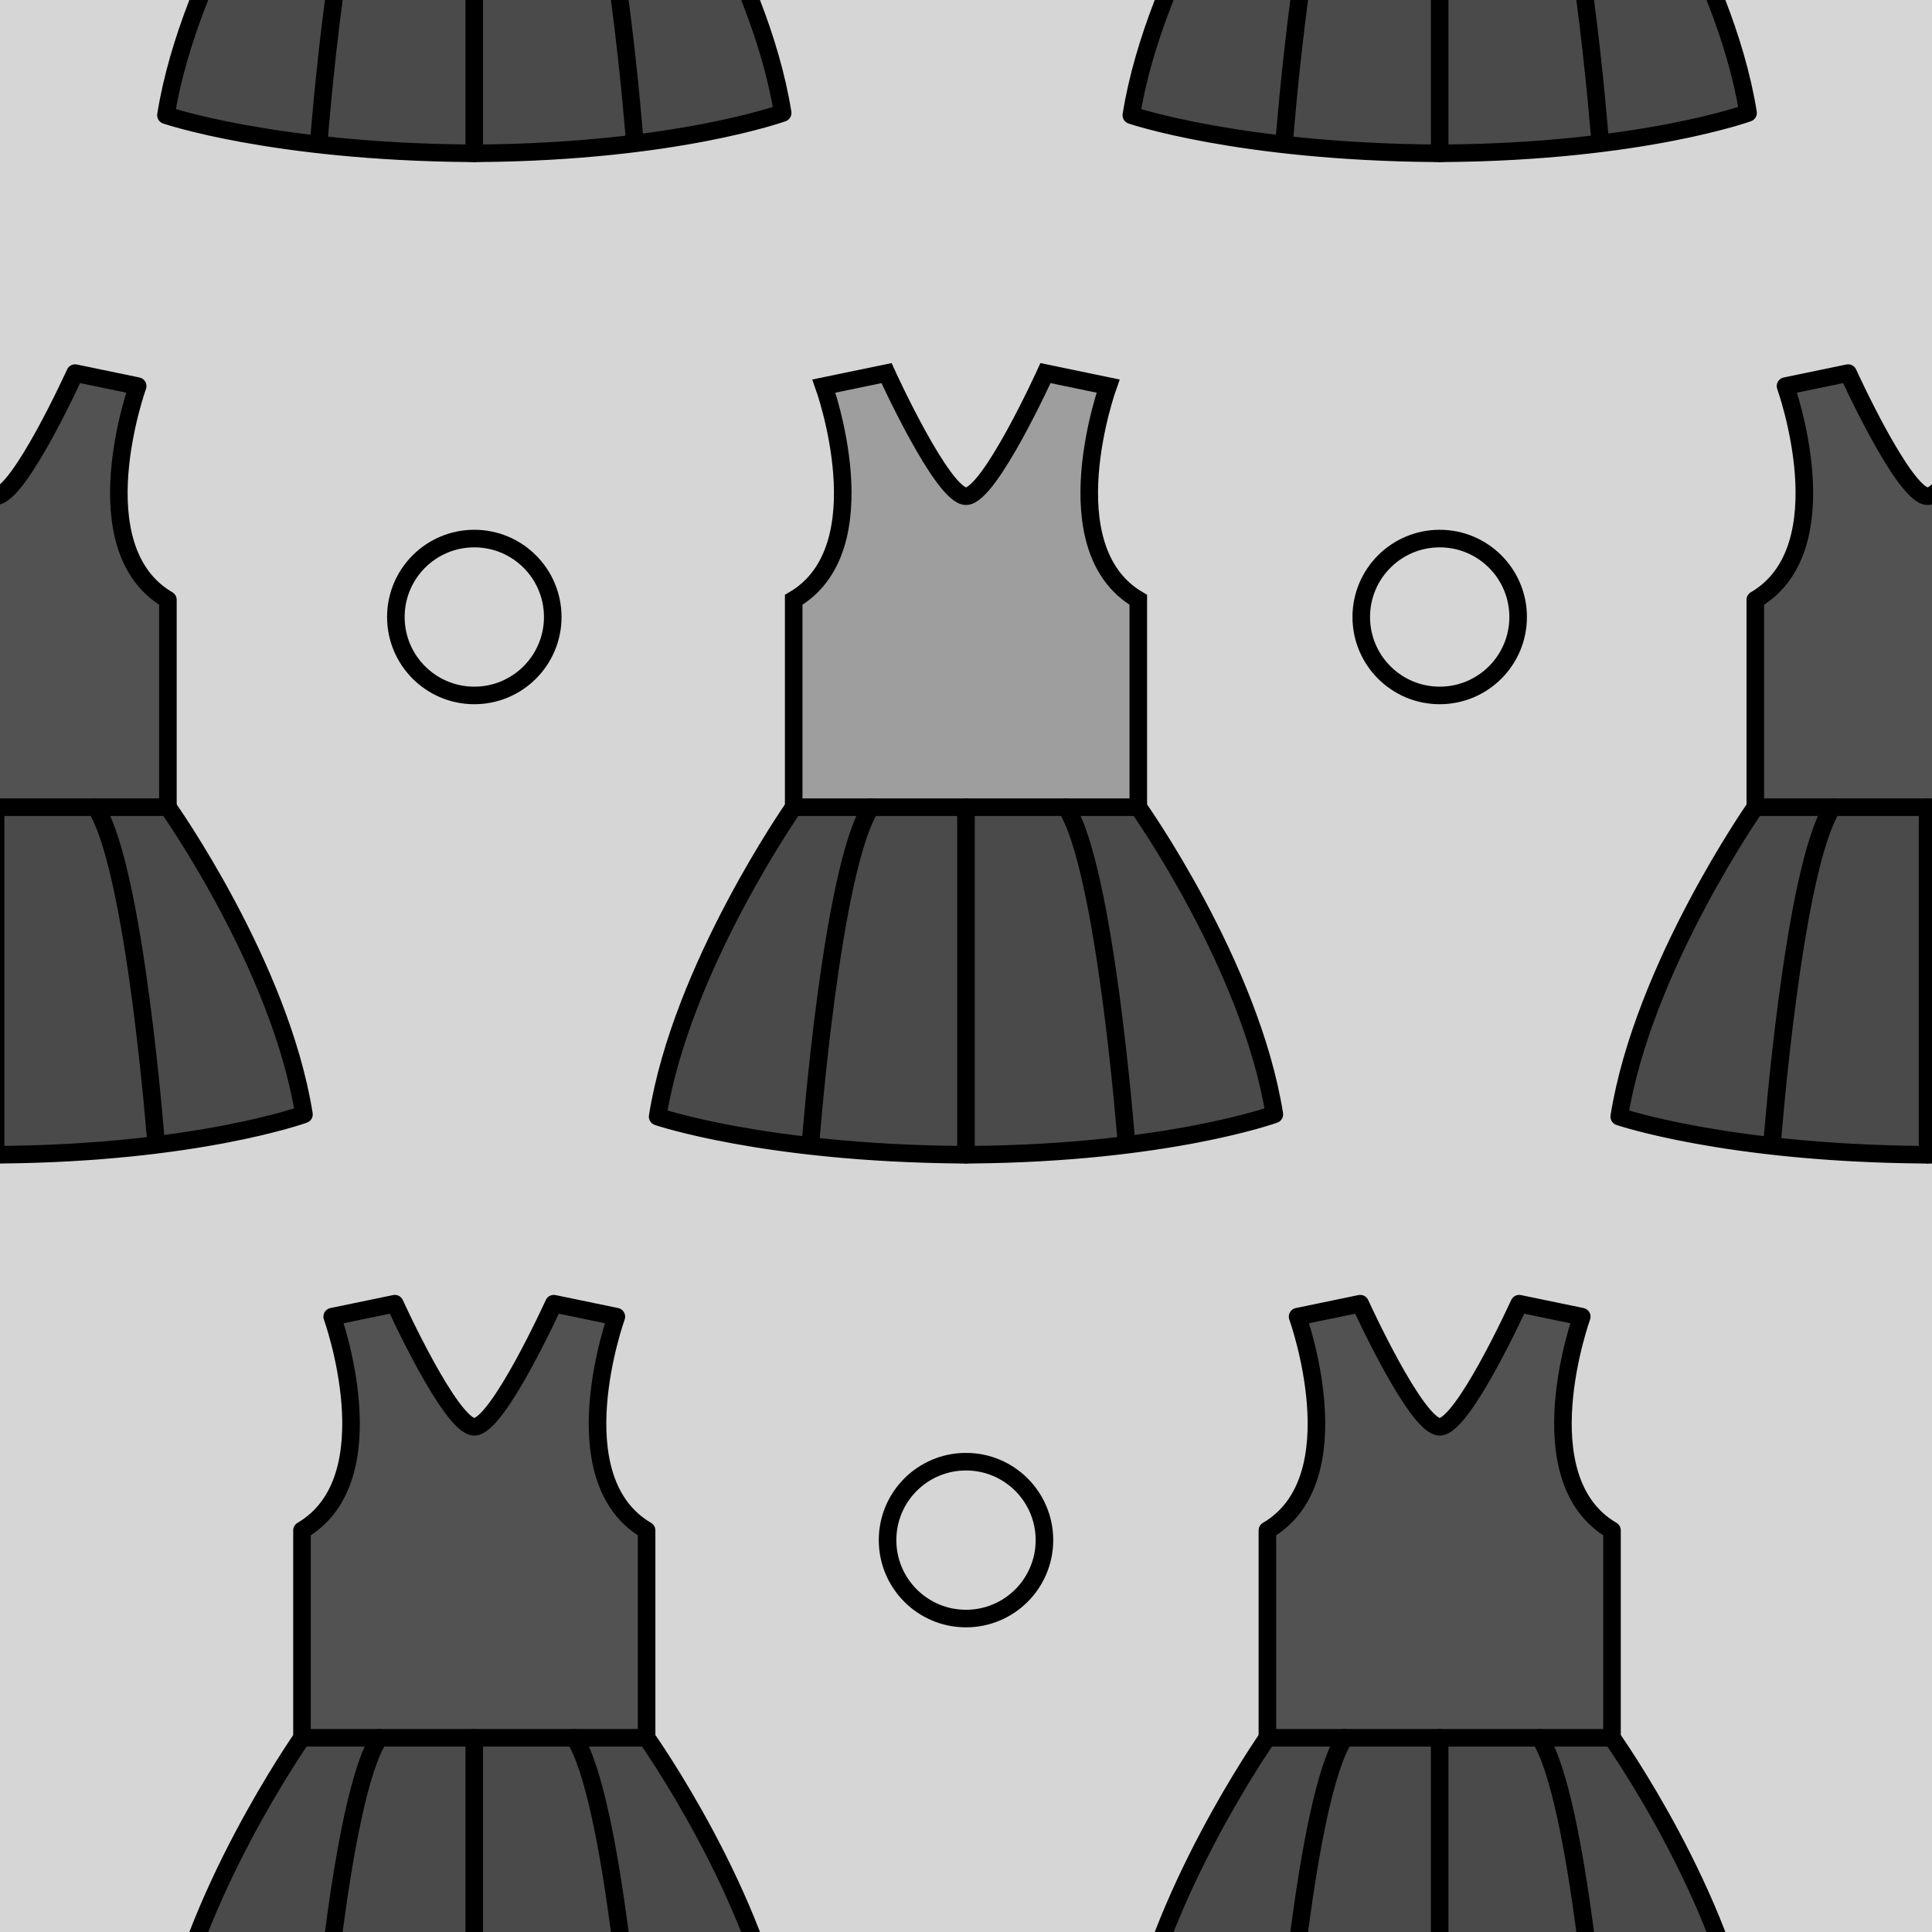 <?xml version="1.0" encoding="utf-8"?>
<!-- Generator: Adobe Illustrator 16.0.0, SVG Export Plug-In . SVG Version: 6.00 Build 0)  -->
<!DOCTYPE svg PUBLIC "-//W3C//DTD SVG 1.1//EN" "http://www.w3.org/Graphics/SVG/1.1/DTD/svg11.dtd">
<svg version="1.1" xmlns="http://www.w3.org/2000/svg" xmlns:xlink="http://www.w3.org/1999/xlink" x="0px" y="0px" width="220px"
	 height="220px" viewBox="0 0 220 220" enable-background="new 0 0 220 220" xml:space="preserve">
<g id="bg" display="none">
</g>
<g id="Layer_3">
</g>
<g id="Layer_1">
	<g>
		<defs>
			<rect id="SVGID_29_" x="-4590.076" y="-2100" width="220" height="220"/>
		</defs>
		<clipPath id="SVGID_2_">
			<use xlink:href="#SVGID_29_"  overflow="visible"/>
		</clipPath>
	</g>
	<g>
		<defs>
			<rect id="SVGID_31_" x="-3390.076" y="-2100" width="220" height="220"/>
		</defs>
		<clipPath id="SVGID_4_">
			<use xlink:href="#SVGID_31_"  overflow="visible"/>
		</clipPath>
	</g>
	<g>
		<defs>
			<rect id="SVGID_33_" x="-2790.076" y="-2100" width="220" height="220"/>
		</defs>
		<clipPath id="SVGID_6_">
			<use xlink:href="#SVGID_33_"  overflow="visible"/>
		</clipPath>
	</g>
	<g>
		<defs>
			<rect id="SVGID_35_" x="-3090.076" y="-2100" width="220" height="220"/>
		</defs>
		<clipPath id="SVGID_8_">
			<use xlink:href="#SVGID_35_"  overflow="visible"/>
		</clipPath>
	</g>
	<g>
		<defs>
			<rect id="SVGID_37_" x="-4290.076" y="-2100" width="220" height="220"/>
		</defs>
		<clipPath id="SVGID_10_">
			<use xlink:href="#SVGID_37_"  overflow="visible"/>
		</clipPath>
	</g>
	<g>
		<defs>
			<rect id="SVGID_39_" x="-3690.076" y="-2100" width="220" height="220"/>
		</defs>
		<clipPath id="SVGID_12_">
			<use xlink:href="#SVGID_39_"  overflow="visible"/>
		</clipPath>
	</g>
	<g>
		<defs>
			<rect id="SVGID_411_" x="-1200" y="-2100" width="220" height="220"/>
		</defs>
		<clipPath id="SVGID_14_">
			<use xlink:href="#SVGID_411_"  overflow="visible"/>
		</clipPath>
	</g>
	<g>
		<defs>
			<rect id="SVGID_413_" y="-2100" width="220" height="220"/>
		</defs>
		<clipPath id="SVGID_16_">
			<use xlink:href="#SVGID_413_"  overflow="visible"/>
		</clipPath>
	</g>
	<g>
		<defs>
			<rect id="SVGID_419_" x="-900" y="-2100" width="220" height="220"/>
		</defs>
		<clipPath id="SVGID_18_">
			<use xlink:href="#SVGID_419_"  overflow="visible"/>
		</clipPath>
	</g>
	<g>
		<defs>
			<rect id="SVGID_421_" x="-300" y="-2100" width="220" height="220"/>
		</defs>
		<clipPath id="SVGID_20_">
			<use xlink:href="#SVGID_421_"  overflow="visible"/>
		</clipPath>
	</g>
	<g>
		<defs>
			<rect id="SVGID_525_" width="220" height="220"/>
		</defs>
		<clipPath id="SVGID_22_">
			<use xlink:href="#SVGID_525_"  overflow="visible"/>
		</clipPath>
		<rect clip-path="url(#SVGID_22_)" fill="#D6D6D6" width="220" height="220"/>
		<g clip-path="url(#SVGID_22_)">
			<g id="XMLID_165_">
				<g>
					<path fill="#4A4A4A" d="M34.614,126.894c0,0-12.157,4.404-34.573,4.594v0.008c-0.183,0-0.36-0.005-0.543-0.008
						c-0.178,0.003-0.358,0.008-0.541,0.008v-0.008c-22.418-0.191-34.57-4.337-34.57-4.337
						c2.703-16.963,15.492-35.235,15.492-35.235H19.12C19.12,91.917,31.908,109.928,34.614,126.894z"/>
					<path fill="#525252" d="M19.12,68.303v23.614h-39.242V68.303c10.08-5.9,3.44-24.34,3.44-24.34l7.13-1.477
						c0,0,6.375,14.018,9.052,14.018c2.68,0,9.05-14.018,9.05-14.018l7.127,1.477C15.677,43.963,9.039,62.402,19.12,68.303z"/>
				</g>
				<g>
					
						<path fill="none" stroke="#000000" stroke-width="2" stroke-linecap="round" stroke-linejoin="round" stroke-miterlimit="10" d="
						M19.12,91.917V68.303c-10.081-5.9-3.442-24.34-3.442-24.34L8.55,42.486c0,0-6.37,14.018-9.05,14.018
						c-2.677,0-9.052-14.018-9.052-14.018l-7.13,1.477c0,0,6.64,18.439-3.44,24.34v23.614"/>
					
						<path fill="none" stroke="#000000" stroke-width="2" stroke-linecap="round" stroke-linejoin="round" stroke-miterlimit="10" d="
						M19.12,91.917h-39.242c0,0-12.789,18.272-15.492,35.235c0,0,12.152,4.146,34.57,4.337v0.008c0.183,0,0.363-0.005,0.541-0.008
						c0.183,0.003,0.361,0.008,0.543,0.008v-0.008c22.416-0.191,34.573-4.594,34.573-4.594
						C31.908,109.928,19.12,91.917,19.12,91.917z"/>
				</g>
			</g>
			<path fill="none" stroke="#000000" stroke-width="2" stroke-linecap="round" stroke-linejoin="round" stroke-miterlimit="10" d="
				M17.758,130.01c0,0-2.386-31.156-6.862-38.092"/>
			
				<line fill="none" stroke="#000000" stroke-width="2" stroke-linecap="round" stroke-linejoin="round" stroke-miterlimit="10" x1="-0.503" y1="91.918" x2="-0.503" y2="131.49"/>
		</g>
		<g clip-path="url(#SVGID_22_)">
			<g id="XMLID_164_">
				<g>
					<path fill="#4A4A4A" d="M254.614,126.894c0,0-12.157,4.404-34.573,4.594v0.008c-0.183,0-0.36-0.005-0.543-0.008
						c-0.178,0.003-0.358,0.008-0.541,0.008v-0.008c-22.418-0.191-34.57-4.337-34.57-4.337
						c2.703-16.963,15.492-35.235,15.492-35.235h39.242C239.12,91.917,251.908,109.928,254.614,126.894z"/>
					<path fill="#525252" d="M239.12,68.303v23.614h-39.242V68.303c10.08-5.9,3.44-24.34,3.44-24.34l7.13-1.477
						c0,0,6.375,14.018,9.052,14.018c2.68,0,9.05-14.018,9.05-14.018l7.127,1.477C235.677,43.963,229.039,62.402,239.12,68.303z"/>
				</g>
				<g>
					
						<path fill="none" stroke="#000000" stroke-width="2" stroke-linecap="round" stroke-linejoin="round" stroke-miterlimit="10" d="
						M239.12,91.917V68.303c-10.081-5.9-3.442-24.34-3.442-24.34l-7.127-1.477c0,0-6.37,14.018-9.05,14.018
						c-2.677,0-9.052-14.018-9.052-14.018l-7.13,1.477c0,0,6.64,18.439-3.44,24.34v23.614"/>
					
						<path fill="none" stroke="#000000" stroke-width="2" stroke-linecap="round" stroke-linejoin="round" stroke-miterlimit="10" d="
						M239.12,91.917h-39.242c0,0-12.789,18.272-15.492,35.235c0,0,12.152,4.146,34.57,4.337v0.008c0.183,0,0.363-0.005,0.541-0.008
						c0.183,0.003,0.361,0.008,0.543,0.008v-0.008c22.416-0.191,34.573-4.594,34.573-4.594
						C251.908,109.928,239.12,91.917,239.12,91.917z"/>
				</g>
			</g>
			<path fill="none" stroke="#000000" stroke-width="2" stroke-linecap="round" stroke-linejoin="round" stroke-miterlimit="10" d="
				M201.809,130.01c0,0,2.386-31.156,6.862-38.092"/>
			
				<line fill="none" stroke="#000000" stroke-width="2" stroke-linecap="round" stroke-linejoin="round" stroke-miterlimit="10" x1="219.497" y1="91.918" x2="219.497" y2="131.49"/>
		</g>
		<g clip-path="url(#SVGID_22_)">
			<g id="XMLID_163_">
				<g>
					<path fill="#4A4A4A" d="M145.114,126.894c0,0-12.157,4.404-34.573,4.594v0.008c-0.183,0-0.36-0.005-0.543-0.008
						c-0.178,0.003-0.358,0.008-0.541,0.008v-0.008c-22.418-0.191-34.57-4.337-34.57-4.337
						c2.703-16.963,15.492-35.235,15.492-35.235h39.242C129.62,91.917,142.408,109.928,145.114,126.894z"/>
					<path fill="#9E9E9E" d="M129.62,68.303v23.614H90.378V68.303c10.08-5.9,3.44-24.34,3.44-24.34l7.13-1.477
						c0,0,6.375,14.018,9.052,14.018c2.68,0,9.05-14.018,9.05-14.018l7.127,1.477C126.177,43.963,119.539,62.402,129.62,68.303z"/>
				</g>
				<g>
					<path fill="none" stroke="#000000" stroke-width="2" stroke-miterlimit="10" d="M129.62,91.917V68.303
						c-10.081-5.9-3.442-24.34-3.442-24.34l-7.127-1.477c0,0-6.37,14.018-9.05,14.018c-2.677,0-9.052-14.018-9.052-14.018
						l-7.13,1.477c0,0,6.64,18.439-3.44,24.34v23.614"/>
					
						<path fill="none" stroke="#000000" stroke-width="2" stroke-linecap="round" stroke-linejoin="round" stroke-miterlimit="10" d="
						M90.378,91.917c0,0-12.789,18.272-15.492,35.235c0,0,12.152,4.146,34.57,4.337v0.008c0.183,0,0.363-0.005,0.541-0.008
						c0.183,0.003,0.361,0.008,0.543,0.008v-0.008c22.416-0.191,34.573-4.594,34.573-4.594
						c-2.706-16.966-15.494-34.977-15.494-34.977"/>
					
						<line fill="none" stroke="#000000" stroke-width="2" stroke-miterlimit="10" x1="129.62" y1="91.917" x2="90.378" y2="91.917"/>
				</g>
			</g>
			<path fill="none" stroke="#000000" stroke-width="2" stroke-linecap="round" stroke-linejoin="round" stroke-miterlimit="10" d="
				M92.309,130.01c0,0,2.386-31.156,6.862-38.092"/>
			<path fill="none" stroke="#000000" stroke-width="2" stroke-linecap="round" stroke-linejoin="round" stroke-miterlimit="10" d="
				M128.258,130.01c0,0-2.386-31.156-6.862-38.092"/>
			
				<line fill="none" stroke="#000000" stroke-width="2" stroke-linecap="round" stroke-linejoin="round" stroke-miterlimit="10" x1="109.997" y1="91.918" x2="109.997" y2="131.49"/>
		</g>
		<g clip-path="url(#SVGID_22_)">
			<g id="XMLID_162_">
				<g>
					<path fill="#4A4A4A" d="M89.124,232.86c0,0-12.157,4.404-34.573,4.594v0.008c-0.183,0-0.361-0.005-0.543-0.008
						c-0.178,0.003-0.358,0.008-0.542,0.008v-0.008c-22.418-0.191-34.57-4.337-34.57-4.337
						c2.703-16.963,15.492-35.235,15.492-35.235h39.242C73.629,197.883,86.418,215.895,89.124,232.86z"/>
					<path fill="#525252" d="M73.629,174.269v23.614H34.388v-23.614c10.08-5.901,3.44-24.34,3.44-24.34l7.13-1.477
						c0,0,6.375,14.018,9.052,14.018c2.68,0,9.05-14.018,9.05-14.018l7.127,1.477C70.187,149.929,63.549,168.369,73.629,174.269z"/>
				</g>
				<g>
					
						<path fill="none" stroke="#000000" stroke-width="2" stroke-linecap="round" stroke-linejoin="round" stroke-miterlimit="10" d="
						M73.629,197.883v-23.614c-10.081-5.901-3.442-24.34-3.442-24.34l-7.127-1.477c0,0-6.37,14.018-9.05,14.018
						c-2.677,0-9.052-14.018-9.052-14.018l-7.13,1.477c0,0,6.64,18.439-3.44,24.34v23.614"/>
					
						<path fill="none" stroke="#000000" stroke-width="2" stroke-linecap="round" stroke-linejoin="round" stroke-miterlimit="10" d="
						M73.629,197.883H34.388c0,0-12.789,18.272-15.492,35.235c0,0,12.152,4.146,34.57,4.337v0.008c0.183,0,0.364-0.005,0.542-0.008
						c0.183,0.003,0.36,0.008,0.543,0.008v-0.008c22.416-0.191,34.573-4.594,34.573-4.594
						C86.418,215.895,73.629,197.883,73.629,197.883z"/>
				</g>
			</g>
			<path fill="none" stroke="#000000" stroke-width="2" stroke-linecap="round" stroke-linejoin="round" stroke-miterlimit="10" d="
				M36.318,235.977c0,0,2.386-31.156,6.862-38.092"/>
			<path fill="none" stroke="#000000" stroke-width="2" stroke-linecap="round" stroke-linejoin="round" stroke-miterlimit="10" d="
				M72.268,235.977c0,0-2.386-31.156-6.862-38.092"/>
			
				<line fill="none" stroke="#000000" stroke-width="2" stroke-linecap="round" stroke-linejoin="round" stroke-miterlimit="10" x1="54.006" y1="197.885" x2="54.006" y2="237.457"/>
		</g>
		
			<circle clip-path="url(#SVGID_22_)" fill="none" stroke="#000000" stroke-width="2" stroke-miterlimit="10" cx="54.01" cy="70.259" r="8.932"/>
		
			<circle clip-path="url(#SVGID_22_)" fill="none" stroke="#000000" stroke-width="2" stroke-miterlimit="10" cx="163.941" cy="70.259" r="8.932"/>
		
			<circle clip-path="url(#SVGID_22_)" fill="none" stroke="#000000" stroke-width="2" stroke-miterlimit="10" cx="110" cy="175.376" r="8.932"/>
		<g clip-path="url(#SVGID_22_)">
			<g id="XMLID_161_">
				<g>
					<path fill="#4A4A4A" d="M199.055,232.86c0,0-12.157,4.404-34.573,4.594v0.008c-0.183,0-0.361-0.005-0.543-0.008
						c-0.178,0.003-0.358,0.008-0.542,0.008v-0.008c-22.418-0.191-34.57-4.337-34.57-4.337
						c2.703-16.963,15.492-35.235,15.492-35.235h39.242C183.561,197.883,196.349,215.895,199.055,232.86z"/>
					<path fill="#525252" d="M183.561,174.269v23.614h-39.242v-23.614c10.08-5.901,3.44-24.34,3.44-24.34l7.13-1.477
						c0,0,6.375,14.018,9.052,14.018c2.68,0,9.05-14.018,9.05-14.018l7.127,1.477C180.118,149.929,173.48,168.369,183.561,174.269z"
						/>
				</g>
				<g>
					
						<path fill="none" stroke="#000000" stroke-width="2" stroke-linecap="round" stroke-linejoin="round" stroke-miterlimit="10" d="
						M183.561,197.883v-23.614c-10.081-5.901-3.443-24.34-3.443-24.34l-7.127-1.477c0,0-6.37,14.018-9.05,14.018
						c-2.677,0-9.052-14.018-9.052-14.018l-7.13,1.477c0,0,6.64,18.439-3.44,24.34v23.614"/>
					
						<path fill="none" stroke="#000000" stroke-width="2" stroke-linecap="round" stroke-linejoin="round" stroke-miterlimit="10" d="
						M183.561,197.883h-39.242c0,0-12.789,18.272-15.492,35.235c0,0,12.152,4.146,34.57,4.337v0.008
						c0.183,0,0.363-0.005,0.542-0.008c0.183,0.003,0.36,0.008,0.543,0.008v-0.008c22.416-0.191,34.573-4.594,34.573-4.594
						C196.349,215.895,183.561,197.883,183.561,197.883z"/>
				</g>
			</g>
			<path fill="none" stroke="#000000" stroke-width="2" stroke-linecap="round" stroke-linejoin="round" stroke-miterlimit="10" d="
				M146.25,235.977c0,0,2.386-31.156,6.861-38.092"/>
			<path fill="none" stroke="#000000" stroke-width="2" stroke-linecap="round" stroke-linejoin="round" stroke-miterlimit="10" d="
				M182.198,235.977c0,0-2.385-31.156-6.862-38.092"/>
			
				<line fill="none" stroke="#000000" stroke-width="2" stroke-linecap="round" stroke-linejoin="round" stroke-miterlimit="10" x1="163.938" y1="197.885" x2="163.938" y2="237.457"/>
		</g>
		<g clip-path="url(#SVGID_22_)">
			<g id="XMLID_160_">
				<g>
					<path fill="#4A4A4A" d="M89.124,12.86c0,0-12.157,4.403-34.573,4.594v0.008c-0.183,0-0.361-0.005-0.543-0.008
						c-0.178,0.002-0.358,0.008-0.542,0.008v-0.008c-22.418-0.191-34.57-4.336-34.57-4.336
						c2.703-16.963,15.492-35.235,15.492-35.235h39.242C73.629-22.117,86.418-4.105,89.124,12.86z"/>
				</g>
				<g>
					
						<path fill="none" stroke="#000000" stroke-width="2" stroke-linecap="round" stroke-linejoin="round" stroke-miterlimit="10" d="
						M73.629-22.117H34.388c0,0-12.789,18.272-15.492,35.235c0,0,12.152,4.146,34.57,4.336v0.008c0.183,0,0.364-0.005,0.542-0.008
						c0.183,0.002,0.36,0.008,0.543,0.008v-0.008c22.416-0.191,34.573-4.594,34.573-4.594C86.418-4.105,73.629-22.117,73.629-22.117
						z"/>
				</g>
			</g>
			<path fill="none" stroke="#000000" stroke-width="2" stroke-linecap="round" stroke-linejoin="round" stroke-miterlimit="10" d="
				M36.318,15.977c0,0,2.386-31.156,6.862-38.092"/>
			<path fill="none" stroke="#000000" stroke-width="2" stroke-linecap="round" stroke-linejoin="round" stroke-miterlimit="10" d="
				M72.268,15.977c0,0-2.386-31.156-6.862-38.092"/>
			
				<line fill="none" stroke="#000000" stroke-width="2" stroke-linecap="round" stroke-linejoin="round" stroke-miterlimit="10" x1="54.006" y1="-22.116" x2="54.006" y2="17.458"/>
		</g>
		<g clip-path="url(#SVGID_22_)">
			<g id="XMLID_159_">
				<g>
					<path fill="#4A4A4A" d="M199.055,12.86c0,0-12.157,4.403-34.573,4.594v0.008c-0.183,0-0.361-0.005-0.543-0.008
						c-0.178,0.002-0.358,0.008-0.542,0.008v-0.008c-22.418-0.191-34.57-4.336-34.57-4.336
						c2.703-16.963,15.492-35.235,15.492-35.235h39.242C183.561-22.117,196.349-4.105,199.055,12.86z"/>
				</g>
				<g>
					
						<path fill="none" stroke="#000000" stroke-width="2" stroke-linecap="round" stroke-linejoin="round" stroke-miterlimit="10" d="
						M183.561-22.117h-39.242c0,0-12.789,18.272-15.492,35.235c0,0,12.152,4.146,34.57,4.336v0.008c0.183,0,0.363-0.005,0.542-0.008
						c0.183,0.002,0.36,0.008,0.543,0.008v-0.008c22.416-0.191,34.573-4.594,34.573-4.594
						C196.349-4.105,183.561-22.117,183.561-22.117z"/>
				</g>
			</g>
			<path fill="none" stroke="#000000" stroke-width="2" stroke-linecap="round" stroke-linejoin="round" stroke-miterlimit="10" d="
				M146.25,15.977c0,0,2.386-31.156,6.861-38.092"/>
			<path fill="none" stroke="#000000" stroke-width="2" stroke-linecap="round" stroke-linejoin="round" stroke-miterlimit="10" d="
				M182.198,15.977c0,0-2.385-31.156-6.862-38.092"/>
			
				<line fill="none" stroke="#000000" stroke-width="2" stroke-linecap="round" stroke-linejoin="round" stroke-miterlimit="10" x1="163.938" y1="-22.116" x2="163.938" y2="17.458"/>
		</g>
	</g>
</g>
</svg>

